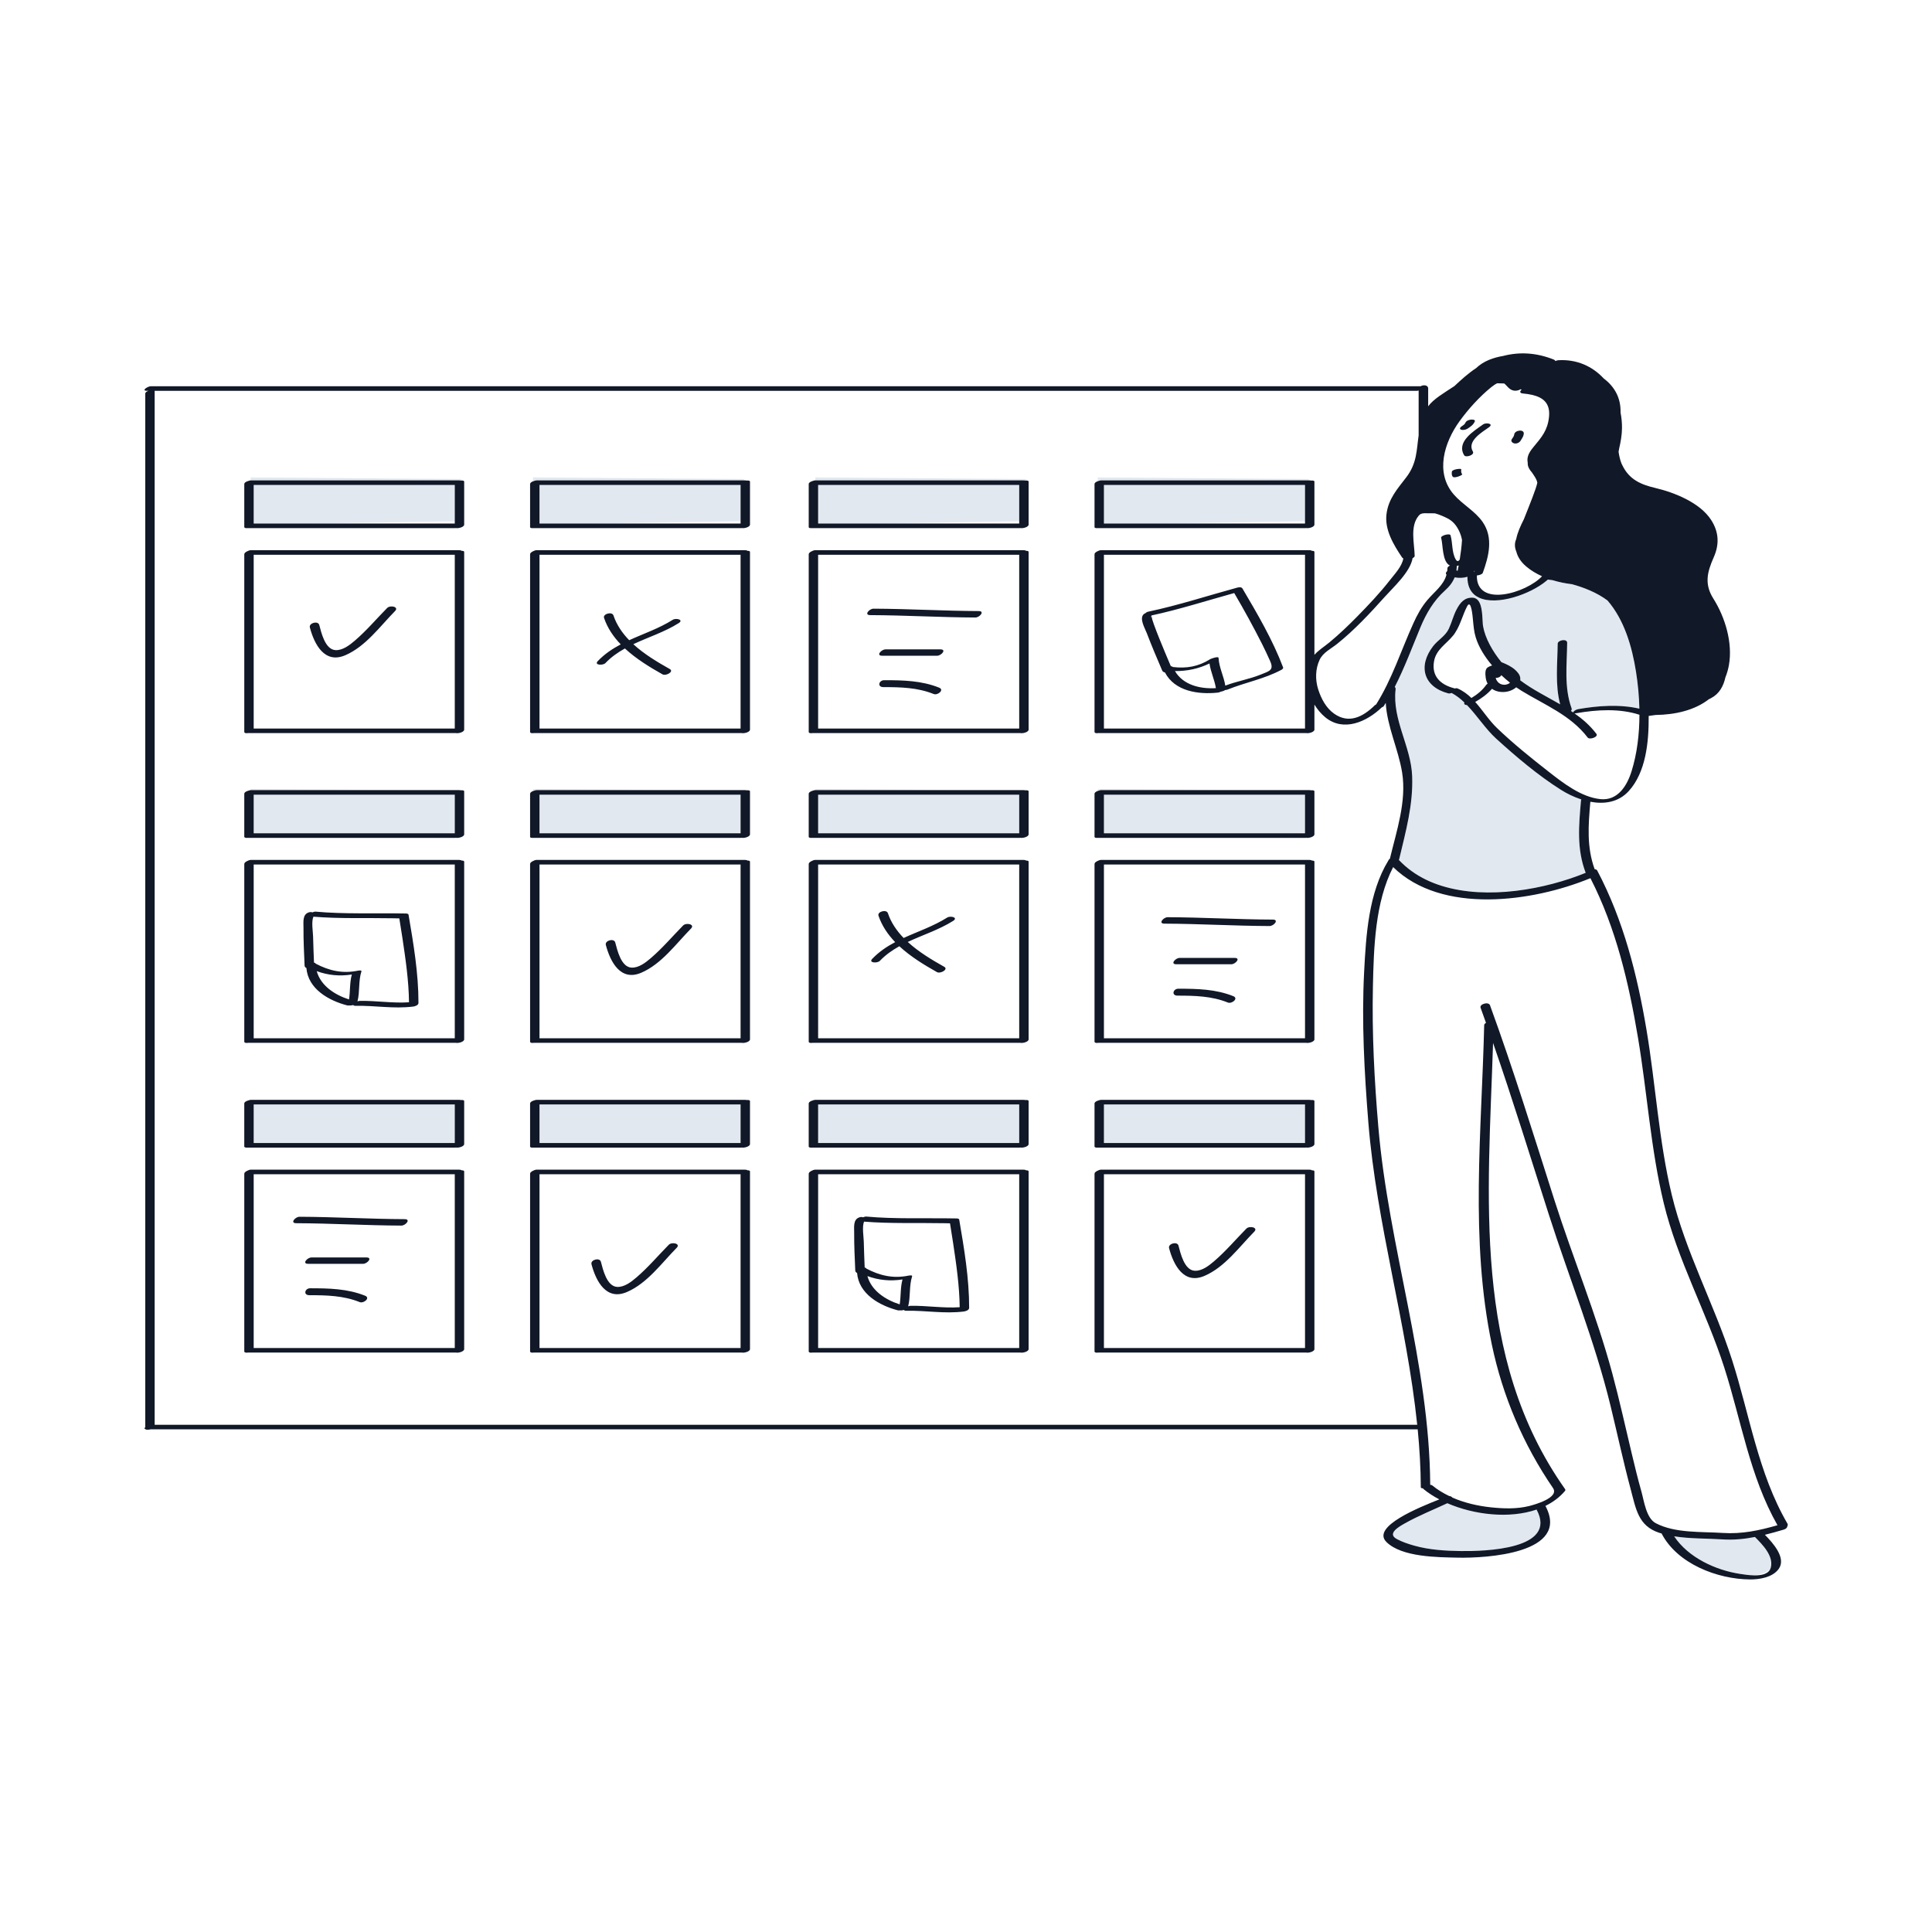 <?xml version="1.0" standalone="no"?>
<svg version="1.1" id="Layer_1" xmlns="http://www.w3.org/2000/svg" xmlns:xlink="http://www.w3.org/1999/xlink" x="0px" y="0px" width="595.28px" height="595.28px" viewBox="0 0 595.28 595.28" enable-background="new 0 0 595.28 595.28" xml:space="preserve">
<path id="color_x5F_2" fill="#e2e8f0" d="M340.137,340.294c20.653,0,41.306,0,61.959,0c0,3.962,0,7.924,0,11.887
	c-20.653,0-41.306,0-61.959,0C340.137,348.219,340.137,344.257,340.137,340.294z M338.242,339.137
	c0.044-0.015,0.088-0.031,0.133-0.044l-0.131-0.001L338.242,339.137z M250.743,353.592l0.096-0.001c-0.032,0-0.063,0-0.096,0
	V353.592z M252.076,352.181c20.653,0,41.306,0,61.958,0c0-3.962,0-7.924,0-11.887c-20.653,0-41.306,0-61.958,0
	C252.076,344.257,252.076,348.219,252.076,352.181z M166.226,352.181c20.653,0,41.306,0,61.959,0c0-3.962,0-7.924,0-11.887
	c-20.653,0-41.306,0-61.959,0C166.226,344.257,166.226,348.219,166.226,352.181z M163.743,353.592l0.056-0.001
	c-0.02-0.002-0.037-0.006-0.056-0.009L163.743,353.592z M164.241,339.167c0.071-0.027,0.146-0.051,0.22-0.074l-0.218-0.002
	L164.241,339.167z M78.165,352.181c20.653,0,41.306,0,61.959,0c0-3.962,0-7.924,0-11.887c-20.653,0-41.306,0-61.959,0
	C78.165,344.257,78.165,348.219,78.165,352.181z M76.743,353.592l0.096-0.001c-0.032,0-0.063,0-0.096,0V353.592z M338.243,243.092
	l-0.021,0.617c0.094-0.033,0.19-0.063,0.289-0.089c0.263-0.102,0.522-0.169,0.722-0.169c15.222,0,30.444,0,45.666,0L338.243,243.092
	z M340.137,256.746c17.677,0,35.354,0,53.032,0l8.927-0.136c0-3.917,0-7.833,0-11.75c-20.653,0-41.306,0-61.959,0
	C340.137,248.822,340.137,252.784,340.137,256.746z M252.076,256.746c18.031,0,36.062,0,54.093,0l7.866-0.12
	c0-3.922,0-7.844,0-11.766c-20.653,0-41.306,0-61.958,0C252.076,248.822,252.076,252.784,252.076,256.746z M251.243,243.092
	l-0.012,0.359c15.556,0,31.112,0,46.667,0L251.243,243.092z M166.226,256.746c17.647,0,35.295,0,52.943,0l9.016-0.138
	c0-3.916,0-7.832,0-11.748c-20.653,0-41.306,0-61.959,0C166.226,248.822,166.226,252.784,166.226,256.746z M164.243,243.092
	l-0.022,0.649c0.122-0.047,0.249-0.087,0.378-0.121c0.264-0.102,0.522-0.169,0.722-0.169c15.192,0,30.385,0,45.578,0
	L164.243,243.092z M78.165,256.746c18.001,0,36.002,0,54.004,0l7.955-0.122c0-3.921,0-7.843,0-11.764c-20.653,0-41.306,0-61.959,0
	C78.165,248.822,78.165,252.784,78.165,256.746z M77.243,243.092l-0.013,0.361c0.01,0,0.021-0.002,0.03-0.002
	c15.546,0,31.092,0,46.638,0L77.243,243.092z M340.137,161.311c5.332,0,10.664,0,15.996,0l45.963-0.702c0-3.728,0-7.456,0-11.184
	c-20.653,0-41.306,0-61.959,0C340.137,153.388,340.137,157.349,340.137,161.311z M338.202,148.281
	c0.1-0.036,0.204-0.068,0.309-0.096c0.263-0.102,0.522-0.169,0.722-0.169c21.336,0,42.674,0,64.011,0v-0.424l-65-0.5
	L338.202,148.281z M251.211,148.016c21.388,0,42.776,0,64.164,0c0.236,0,0.409,0.021,0.533,0.058c0.117-0.012,0.23-0.02,0.335-0.018
	v-0.464l-65-0.5L251.211,148.016z M252.076,161.311c5.686,0,11.371,0,17.057,0l44.902-0.686c0-3.733,0-7.467,0-11.2
	c-20.653,0-41.306,0-61.958,0C252.076,153.388,252.076,157.349,252.076,161.311z M164.201,148.315
	c0.127-0.051,0.261-0.094,0.397-0.13c0.264-0.102,0.522-0.169,0.722-0.169c21.307,0,42.615,0,63.922,0v-0.424l-65-0.5
	L164.201,148.315z M166.226,161.311c5.302,0,10.605,0,15.907,0l46.052-0.703c0-3.728,0-7.455,0-11.183c-20.653,0-41.306,0-61.959,0
	C166.226,153.388,166.226,157.349,166.226,161.311z M78.165,161.311c5.656,0,11.313,0,16.968,0l44.991-0.687
	c0-3.733,0-7.466,0-11.199c-20.653,0-41.306,0-61.959,0C78.165,153.388,78.165,157.349,78.165,161.311z M77.211,148.021
	c0.016-0.001,0.034-0.004,0.049-0.004c21.401,0,42.802,0,64.204,0c0.236,0,0.409,0.021,0.533,0.058
	c0.085-0.009,0.167-0.014,0.247-0.016v-0.467l-65-0.5L77.211,148.021z M445.946,463.17c-4.389,2.055-8.954,3.865-13.167,6.25
	c-1.459,0.827-5.607,3.062-2.407,4.776c1.708,0.915,3.518,1.518,5.376,2.042c4.618,1.305,9.621,1.606,14.396,1.665
	c7.155,0.087,29.933-0.429,23.3-12.782C465.046,468.009,454.227,466.757,445.946,463.17z M540.729,473.571
	c-3.258,0.632-6.554,0.97-9.987,0.742c-4.766-0.316-10.008-0.172-14.907-0.949c4.337,6.55,12.825,10.455,20.325,11.583
	c0.976,0.146,2.551,0.408,4.143,0.45c2.003-0.231,3.846-0.746,5.114-1.874c0.085-0.172,0.158-0.355,0.208-0.557
	C546.517,479.435,543.079,475.93,540.729,473.571z M448.243,195.426c0,0,0.075-0.235,0.198-0.617
	c-0.157,0.246-0.313,0.492-0.491,0.729c-0.07,0.093-0.144,0.181-0.216,0.271C448.044,195.572,448.243,195.426,448.243,195.426z
	 M449.354,174.719c0,0,0.007-0.038,0.019-0.098l-0.526,0.041c-0.017,0.381-0.048,0.75-0.097,1.103c0.125,0.037,0.25,0.069,0.375,0.1
	L449.354,174.719z M495.297,185.013c-3.346-2.499-7.455-4.056-10.935-5.01c-2.023-0.237-4.062-0.65-6.019-1.25
	c-0.852-0.121-1.354-0.165-1.354-0.165s-0.2,0.153-0.536,0.393c-4.975,4.143-15.246,7.717-20.711,5.179
	c-0.58-0.269-1.107-0.603-1.566-1.016c-1.292-1.164-2.06-2.923-2.033-5.429c-1.283,0.392-2.624,0.418-3.943,0.178
	c-0.595,1.509-1.585,2.805-3.011,4.086c-3.476,3.124-5.762,7.051-7.537,11.325c-2.566,6.18-4.875,12.426-7.908,18.349
	c0.192,0.165,0.304,0.404,0.265,0.736c-1.094,9.379,4.76,17.559,5.099,26.771c0.327,8.885-1.974,17.001-3.994,25.55
	c-0.021,0.089-0.056,0.173-0.099,0.254c2.408,2.556,5.222,4.554,8.323,6.065c1.526,0.663,3.175,1.321,4.91,1.932
	c14.073,4.382,31.975,1.026,44.327-4.028c-2.79-7.343-2.122-14.476-1.446-22.253c0.009-0.109,0.045-0.209,0.09-0.305l-0.156-0.108
	c-2.187-0.728-4.269-1.748-6.051-2.871c-7.073-4.455-13.824-10.185-20.012-15.802c-3.226-2.928-5.848-7.064-9.001-10.343
	c-0.199-0.007-0.394-0.039-0.576-0.125c-0.337-0.16-0.342-0.424-0.213-0.665c-1.203-1.156-2.493-2.169-3.926-2.936
	c-0.38,0.132-0.762,0.195-1.024,0.126c-7.639-2.005-9.453-8.396-4.685-14.561c1.481-1.916,3.794-3.108,4.84-5.375
	c0.882-1.912,1.391-4.027,2.363-5.893c1.104-2.116,2.449-3.789,4.995-3.66c0.207,0.011,0.397,0.046,0.575,0.101
	c0.687,0.209,1.167,0.731,1.514,1.421c1.052,2.089,0.835,5.755,1.09,7.24c0.64,3.729,2.94,7.773,5.675,11.125
	c0.035,0.011,0.073,0.008,0.107,0.021c1.449,0.585,2.98,1.286,4.145,2.355c0.692,0.636,1.435,1.466,1.537,2.45
	c0.027,0.26,0.023,0.508-0.007,0.746c3.843,2.89,8.171,5.008,12.308,7.397c-1.605-6.061-0.828-12.439-0.766-18.667
	c0.012-1.144,2.933-1.675,2.919-0.285c-0.068,6.773-1,13.698,1.371,20.204c0.104,0.287-0.002,0.554-0.226,0.774
	c0.235,0.155,0.475,0.305,0.708,0.464c0.063-0.344,0.81-0.885,1.54-1.012c6.042-1.054,12.754-1.556,18.859-0.142
	c-0.087-3.873-0.457-7.71-1.035-11.36C502.843,199.151,500.47,191.011,495.297,185.013z"></path>
<path id="color_x5F_1" d="M458.767,131.653c-2.138,1.527-6.87,4.266-4.947,7.479c0.627,1.05-2.192,1.972-2.689,1.141
	c-2.489-4.161,2.971-7.455,5.833-9.501C457.882,130.116,460.365,130.511,458.767,131.653z M450.233,144.599
	c0.022-0.329-2.843-0.031-2.897,0.776c-0.037,0.54-0.092,1.051,0.265,1.496c0.301,0.376,1.182,0.108,1.555,0.008
	c0.097-0.026,1.567-0.504,1.342-0.785C450.142,145.65,450.197,145.139,450.233,144.599z M466.673,136.634
	c0.763,0.101,1.49-0.253,1.884-0.899c0.417-0.685,0.853-1.247,0.943-2.072c0.167-1.528-2.793-1.15-2.94,0.203
	c-0.063,0.579-0.467,0.984-0.783,1.502C465.388,136.008,466.119,136.561,466.673,136.634z M450.137,132.364
	c0.604,0.256,1.515,0.048,2.046-0.293c0.917-0.59,1.801-1.194,2.233-2.236c0.25-0.602-0.972-0.579-1.23-0.544
	c-0.587,0.081-1.408,0.338-1.658,0.94c-0.219,0.527-0.678,0.808-1.114,1.088C450.075,131.537,449.491,132.09,450.137,132.364z
	 M550.71,470.25c-0.028,0.395-0.354,0.826-1.082,1.041c-1.956,0.58-3.893,1.125-5.832,1.601c2.53,2.579,6.677,7.195,4.229,10.548
	c-1.885,2.582-5.857,3.233-8.839,3.209c-10.042-0.08-22.39-4.806-27.231-14.168c-0.252-0.075-0.513-0.13-0.761-0.213
	c-6.434-2.141-7.115-7.294-8.75-13.389c-2.294-8.552-4.139-17.211-6.235-25.812c-4.876-20.001-12.682-39.141-18.954-58.733
	c-5.664-17.689-11.141-35.439-17.221-52.989c-1.477,47.143-6.587,96.745,22.171,137.443c0.132,0.186,0.163,0.396,0.001,0.588
	c-1.658,1.958-3.718,3.475-6.035,4.616c7.837,14.711-18.433,16.142-27.046,15.947c-6.135-0.139-17.17-0.122-21.927-4.805
	c-4.827-4.753,10.261-10.754,16.277-13.146c-1.809-0.951-3.455-2.016-4.862-3.179c-0.084-0.069-0.121-0.145-0.131-0.223
	c-0.406-0.001-0.707-0.1-0.708-0.321c-0.036-5.993-0.387-11.949-0.964-17.879c-0.073,0.012-0.142,0.019-0.205,0.019
	c-130.073,0-260.146,0-390.22,0c-0.659,0.177-1.363,0.183-1.568-0.047c-0.413-0.098-0.348-0.344-0.064-0.603
	c0-106.152,0-212.305,0-318.458c0-0.383,0.44-0.69,0.976-0.882c-0.145,0-0.289,0-0.434,0c-1.946,0,0.261-1.409,1.19-1.409
	c130.411,0,260.823,0,391.235,0c0.861-0.497,2.321-0.394,2.321,0.69c0,1.831,0,3.661,0,5.491c1.697-2.295,4.836-4.079,8.079-6.221
	c2.113-1.987,4.258-3.929,6.701-5.547c2.282-2.197,5.407-3.261,8.334-3.748c5.062-1.317,10.264-0.997,15.505,1.087
	c0.335,0.133,0.515,0.307,0.585,0.496c0.298-0.141,0.599-0.242,0.823-0.256c5.75-0.366,10.571,1.87,14.006,5.559
	c3.037,2.294,5.377,5.641,5.244,10.565c0.306,1.568,0.46,3.187,0.442,4.828c-0.022,2.038-0.387,4.162-0.851,6.143
	c-0.098,0.419-0.159,0.767-0.203,1.089c0.185,1.34,0.48,2.559,0.908,3.646c0.081,0.163,0.161,0.32,0.25,0.507
	c2.09,4.381,5.63,5.948,10.155,7.015c5.928,1.397,13.791,4.53,17.235,9.895c2.361,3.677,2.545,7.475,0.777,11.46
	c-2.046,4.611-2.938,8.274-0.113,12.746c3.625,5.738,6.009,13.641,4.789,20.479c-0.243,1.362-0.613,2.611-1.081,3.765
	c-0.603,2.729-1.889,5.059-4.344,6.368c-0.26,0.139-0.523,0.274-0.789,0.407c-4.361,3.386-10.363,4.752-16.34,4.824
	c-1.202,0.185-1.988,0.272-2.17,0.291c0.068,8.267-0.923,17.444-6.159,23.176c-3.162,3.461-7.533,4.076-11.813,3.275
	c-0.626,7.216-1.167,13.934,1.326,20.78c0.353,0.022,0.655,0.152,0.8,0.426c8.083,15.313,12.338,32.149,15.187,49.141
	c2.816,16.801,3.781,34.189,7.771,50.762c4.242,17.616,13.042,33.651,18.567,50.849c5.426,16.89,8.018,34.903,17.06,50.426
	C550.896,469.719,550.863,470.003,550.71,470.25z M487.242,246.328c-0.061-0.02-0.119-0.043-0.18-0.063
	c-2.187-0.728-4.269-1.748-6.051-2.871c-7.073-4.455-13.824-10.185-20.012-15.802c-3.226-2.928-5.848-7.064-9.001-10.343
	c-0.199-0.007-0.394-0.039-0.576-0.125c-0.337-0.16-0.342-0.424-0.213-0.665c-1.203-1.156-2.493-2.169-3.926-2.936
	c-0.38,0.132-0.762,0.195-1.024,0.126c-7.639-2.005-9.453-8.396-4.685-14.561c1.481-1.916,3.794-3.108,4.84-5.375
	c0.882-1.912,1.391-4.027,2.363-5.893c1.104-2.116,2.449-3.789,4.995-3.66c0.207,0.011,0.397,0.046,0.575,0.101
	c0.687,0.209,1.167,0.731,1.514,1.421c1.052,2.089,0.835,5.755,1.09,7.24c0.64,3.729,2.94,7.773,5.675,11.125
	c0.035,0.011,0.073,0.008,0.107,0.021c1.449,0.585,2.98,1.286,4.145,2.355c0.692,0.636,1.435,1.466,1.537,2.45
	c0.027,0.26,0.023,0.508-0.007,0.746c3.843,2.89,8.171,5.008,12.308,7.397c-1.605-6.061-0.828-12.439-0.766-18.667
	c0.012-1.144,2.933-1.675,2.919-0.285c-0.068,6.773-1,13.698,1.371,20.204c0.104,0.287-0.002,0.554-0.226,0.774
	c0.235,0.155,0.475,0.305,0.708,0.464c0.063-0.344,0.81-0.885,1.54-1.012c6.042-1.054,12.754-1.556,18.859-0.142
	c-0.087-3.873-0.457-7.71-1.035-11.36c-1.243-7.842-3.616-15.982-8.789-21.98c-3.346-2.499-7.455-4.056-10.935-5.01
	c-2.023-0.237-4.062-0.65-6.019-1.25c-0.852-0.121-1.354-0.165-1.354-0.165s-0.02-0.01-0.049-0.025
	c-0.154,0.14-0.319,0.279-0.486,0.418c-4.975,4.143-15.246,7.717-20.711,5.179c-0.58-0.269-1.107-0.603-1.566-1.016
	c-1.292-1.164-2.06-2.923-2.033-5.429c-1.283,0.392-2.624,0.418-3.943,0.178c-0.595,1.509-1.585,2.805-3.011,4.086
	c-3.476,3.124-5.762,7.051-7.537,11.325c-2.566,6.18-4.875,12.426-7.908,18.349c0.192,0.165,0.304,0.404,0.265,0.736
	c-1.094,9.379,4.76,17.559,5.099,26.771c0.327,8.885-1.974,17.001-3.994,25.55c-0.021,0.089-0.056,0.173-0.099,0.254
	c2.408,2.556,5.222,4.554,8.323,6.065c1.569,0.765,3.212,1.403,4.91,1.932c14.073,4.382,31.975,1.026,44.327-4.028
	c-2.79-7.343-2.122-14.476-1.446-22.253c0.009-0.109,0.045-0.209,0.09-0.305C487.226,246.358,487.234,246.344,487.242,246.328z
	 M435.476,192.054c1.158-2.557,2.477-4.995,4.302-7.15c2.227-2.628,5.038-4.596,5.915-7.845c-0.351-0.331-0.177-0.763,0.222-1.109
	c0.032-0.271,0.052-0.552,0.058-0.842c0.006-0.356,0.345-0.646,0.786-0.848c-2.457-1.162-2.102-6.386-2.72-8.548
	c-0.2-0.7,2.691-1.497,2.897-0.776c0.672,2.35,0.353,5.164,1.552,7.35c0.462,0.843,0.908,0.676,1.278,0.115
	c0.262-1.629,0.576-3.887,0.703-6.016c-0.179-0.951-0.464-1.881-0.885-2.753c-0.856-1.775-1.915-3.079-3.693-3.973
	c-0.903-0.454-2.309-1.1-3.771-1.494c-1.013-0.025-2.1-0.027-3.265-0.027c-0.412,0-0.787,0.088-1.134,0.236
	c-0.213,0.141-0.414,0.301-0.587,0.506c-2.763,3.278-1.333,8.506-1.251,12.41c0.006,0.266-0.262,0.494-0.635,0.667
	c-0.714,4.282-5.977,9.031-8.55,11.904c-4.579,5.111-9.379,10.27-14.753,14.562c-1.87,1.493-4.3,2.621-5.356,4.875
	c-1.328,2.834-1.376,6.189-0.421,9.153c0.905,2.807,2.403,5.678,4.874,7.427c4.588,3.248,8.928,0.992,12.559-2.571
	c0.095-0.094,0.235-0.173,0.396-0.24C428.941,209.19,431.661,200.477,435.476,192.054z M465.201,210.382
	c0.006-0.008,0.008-0.01,0.016-0.019c0.008-0.009,0.015-0.02,0.023-0.03c-0.901-0.713-1.792-1.482-2.657-2.3
	c-0.326,0.615-1.071,0.863-1.733,0.832c0.046,0.16,0.088,0.321,0.152,0.474c0.016,0.037,0.025,0.062,0.032,0.079
	c0.008,0.013,0.013,0.022,0.024,0.042c0.044,0.081,0.088,0.161,0.138,0.238c0.107,0.166,0.223,0.328,0.355,0.475
	c0.019,0.021,0.039,0.042,0.059,0.063c0.06,0.054,0.121,0.107,0.184,0.157c0.126,0.098,0.257,0.19,0.395,0.272
	c0.052,0.025,0.104,0.05,0.158,0.072c0.111,0.047,0.223,0.091,0.338,0.128c0.031,0.01,0.063,0.019,0.094,0.028
	c0.109,0.023,0.219,0.044,0.33,0.059c0.099,0.013,0.197,0.02,0.296,0.027c0.062,0,0.128,0.001,0.167-0.001
	c0.119-0.006,0.238-0.013,0.356-0.027c0.018-0.002,0.023-0.002,0.038-0.004c0.184-0.038,0.364-0.093,0.542-0.15
	c0.119-0.054,0.342-0.151,0.43-0.201c0.015-0.012,0.023-0.019,0.044-0.034C465.056,210.504,465.13,210.444,465.201,210.382z
	 M453.367,215.063c1.741-1.05,3.358-2.331,4.528-3.999c0.117-0.167,0.282-0.297,0.464-0.409c-0.298-0.585-0.511-1.2-0.587-1.856
	c-0.113-0.972-0.317-2.565,0.621-3.168c0.354-0.228,0.838-0.461,1.345-0.595c-2.275-2.678-4.124-5.651-5.042-8.658
	c-0.553-1.81-0.668-3.503-0.854-5.372c-0.086-0.866-0.531-6.616-1.798-4.186c-1.367,2.622-2.013,5.514-3.601,7.991
	c-0.157,0.246-0.313,0.492-0.491,0.729c-0.07,0.093-0.144,0.181-0.216,0.271c-2.108,2.634-5.253,4.283-5.89,7.963
	c-0.792,4.578,1.957,7.176,6.184,8.286c0.072,0.019,0.127,0.042,0.184,0.065c0.337-0.083,0.648-0.11,0.854-0.021
	C450.738,212.831,452.126,213.866,453.367,215.063z M448.75,175.764c0.125,0.037,0.25,0.069,0.375,0.1l0.229-1.146
	c0,0,0.007-0.038,0.019-0.098c0.016-0.081,0.04-0.206,0.072-0.381c-0.187,0.053-0.378,0.1-0.58,0.137
	c-0.002,0.099-0.014,0.188-0.018,0.285C448.831,175.042,448.799,175.411,448.75,175.764z M454.175,175.947
	c0.051,0.108,0.072,0.225,0.059,0.348c0.046-0.135,0.094-0.271,0.139-0.404L454.175,175.947z M455.043,177.313
	c-0.159,10.108,15.362,5.333,20.084,0.237c-1.768-0.795-3.408-1.774-4.823-2.967c-1.738-1.465-2.688-3.01-3.092-4.604
	c-0.479-1.153-0.607-2.352-0.171-3.551c0.044-0.122,0.093-0.251,0.139-0.375c0.395-1.992,1.311-4.023,2.339-6.042
	c1.875-4.714,3.779-9.393,4.155-11.27c0.001-0.007,0.001-0.015,0.003-0.022c-0.249-1.204-0.919-1.996-1.612-3.077
	c-0.745-0.883-1.44-1.846-1.347-3.062c-0.336-1.681,0.268-3.045,1.791-4.87c2.544-3.048,4.305-5.122,4.756-9.143
	c0.485-4.328-1.801-6.129-5.248-6.908l-0.001,0l-0.003-0.001c-0.857-0.194-1.782-0.327-2.758-0.417
	c-1.132-0.104-0.979-0.706-0.423-1.174l-0.296-0.148c-0.612,0.419-1.563,0.558-2.192,0.42c-1.45-0.318-2.028-1.563-2.875-2.186
	c-0.567-0.031-1.28-0.054-2.157-0.06c-0.511,0.235-1.11,0.613-1.854,1.216c-3.612,2.928-7.077,6.765-9.8,10.54
	c-4.644,6.438-7.568,15.749-1.743,22.489c2.675,3.095,6.571,5.117,8.91,8.49c3.355,4.84,1.91,10.531,0.044,15.679
	C456.711,176.941,455.8,177.238,455.043,177.313z M505.139,220.23c-6.135-1.999-13.111-1.581-19.37-0.489
	c-0.276,0.048-0.485,0.062-0.647,0.053c2.489,1.743,4.801,3.749,6.751,6.307c0.716,0.939-2.079,1.941-2.689,1.141
	c-5.254-6.893-13.241-10.044-20.388-14.409c-0.537-0.328-1.081-0.69-1.626-1.068c-0.585,0.507-1.306,0.893-2.05,1.139
	c-1.728,0.57-3.905,0.41-5.417-0.667c-1.44,1.646-3.26,2.968-5.167,4.043c2.321,2.583,4.216,5.642,6.743,8.067
	c4.956,4.757,10.452,9.177,15.863,13.408c4.5,3.519,10.044,7.854,15.958,8.466c5.365,0.554,8.213-4.124,9.601-8.557
	C504.413,232.197,505.127,226.201,505.139,220.23z M436.665,438.997c-3.225-31.248-12.544-61.802-15.057-93.179
	c-1.231-15.378-2.094-30.893-1.3-46.317c0.587-11.409,1.372-24.348,7.471-34.366c0.057-0.094,0.107-0.192,0.165-0.286
	c0.009-0.014,0.024-0.027,0.036-0.042c0.042-0.045,0.086-0.09,0.138-0.132c0.007-0.006,0.014-0.01,0.021-0.016
	c0.028-0.021,0.054-0.041,0.085-0.06c0.008-0.005,0.016-0.011,0.024-0.017c2.036-8.509,5.198-17.685,3.772-26.542
	c-1.164-7.229-4.641-14.168-5.051-21.478c-0.201,0.326-0.387,0.659-0.594,0.981c-0.107,0.167-0.347,0.313-0.639,0.428
	c-4.563,4.381-11.749,7.68-17.388,3.045c-1.285-1.056-2.424-2.407-3.354-3.921c0,2.571,0,5.142,0,7.713
	c0,0.785-1.836,1.251-2.583,1.057c-0.058,0.008-0.114,0.014-0.165,0.014c-21.286,0-42.573,0-63.859,0
	c-0.545,0.075-1.009,0.01-1.106-0.216c-0.001-0.002-0.002-0.004-0.003-0.007c-0.01-0.025-0.037-0.042-0.037-0.072
	c0-18.255,0-36.51,0-54.765c0-0.06,0.011-0.119,0.032-0.175c0-0.412,1.3-1.123,1.961-1.123c21.401,0,42.802,0,64.204,0
	c0.458,0,0.679,0.08,0.748,0.199c0.457-0.016,0.81,0.081,0.81,0.323c0,10.573,0,21.146,0,31.72c1.308-1.477,2.952-2.454,4.621-3.832
	c2.98-2.461,5.784-5.143,8.492-7.898c3.547-3.608,7.051-7.307,10.164-11.302c1.394-1.789,3.74-4.248,4.112-6.666
	c-0.155-0.069-0.289-0.169-0.384-0.311c-2.615-3.891-5.442-8.535-4.786-13.456c0.62-4.646,3.308-7.613,6.064-11.208
	c3.323-4.335,3.156-8.269,3.827-12.93c0-4.612,0-9.225,0-13.837c-0.183,0.056-0.356,0.092-0.499,0.092
	c-129.661,0-259.323,0-388.984,0c0.018,0.032,0.029,0.066,0.029,0.105c0,106.159,0,212.316,0,318.475
	C177.321,438.997,306.993,438.997,436.665,438.997z M402.096,224.471c0-17.846,0-35.693,0-53.539c-20.653,0-41.306,0-61.959,0
	c0,17.846,0,35.693,0,53.539C360.79,224.471,381.443,224.471,402.096,224.471z M473.446,465.122c-8.4,2.887-19.219,1.635-27.5-1.952
	c-4.389,2.055-8.954,3.865-13.167,6.25c-1.459,0.827-5.607,3.062-2.407,4.776c1.708,0.915,3.518,1.518,5.376,2.042
	c4.618,1.305,9.621,1.606,14.396,1.665C457.301,477.991,480.079,477.475,473.446,465.122z M545.416,483.523
	c0.085-0.172,0.158-0.355,0.208-0.557c0.892-3.532-2.546-7.037-4.896-9.396c-3.258,0.632-6.554,0.97-9.987,0.742
	c-4.766-0.316-10.008-0.172-14.907-0.949c4.337,6.55,12.825,10.455,20.325,11.583c0.976,0.146,2.551,0.408,4.143,0.45
	C542.45,485.455,544.627,485.109,545.416,483.523z M547.669,469.948c-8.566-15.093-11.15-32.27-16.4-48.609
	c-5.496-17.105-14.44-33.186-18.653-50.682c-4.008-16.645-5.083-33.969-7.91-50.835c-2.84-16.943-6.775-33.829-14.649-49.198
	c-0.036-0.002-0.071-0.006-0.107-0.011c-17.684,7.274-45.67,11.235-60.698-3.448c-5.61,10.863-5.977,25.022-6.236,36.784
	c-0.318,14.458,0.445,28.923,1.674,43.325c3.159,37.027,15.756,72.89,15.98,110.216c0,0,0,0.001,0,0.001
	c0.257,0.008,0.482,0.065,0.634,0.191c1.57,1.298,3.335,2.362,5.198,3.261c0.434,0.032,0.802,0.223,0.996,0.486
	c3.733,1.637,7.839,2.57,11.768,2.993c3.91,0.421,8.074,0.571,11.921-0.401c1.586-0.401,9.365-2.537,7.306-5.546
	c-9.122-13.331-15.499-28.279-18.818-44.097c-6.806-32.434-3.149-65.732-2.374-98.541c0.006-0.26,0.235-0.493,0.558-0.671
	c-0.553-1.552-1.099-3.104-1.664-4.652c-0.42-1.15,2.46-1.976,2.897-0.776c7.23,19.818,13.443,39.974,19.857,60.065
	c5.677,17.785,12.94,35.265,17.8,53.276c2.216,8.211,4.04,16.516,6.016,24.787c0.928,3.882,1.859,7.769,2.953,11.608
	c0.84,2.949,1.473,8.298,4.47,9.86c5.993,3.124,14.006,2.552,20.571,2.988C536.711,472.719,542.042,471.561,547.669,469.948z
	 M143.021,170.044c0,18.255,0,36.51,0,54.765c0,0.785-1.836,1.251-2.583,1.058c-0.058,0.008-0.113,0.014-0.164,0.014
	c-21.286,0-42.573,0-63.86,0c-0.546,0.075-1.012,0.009-1.107-0.218c0-0.001-0.001-0.002-0.002-0.004
	c-0.01-0.026-0.037-0.043-0.037-0.073c0-18.255,0-36.51,0-54.765c0-0.061,0.011-0.12,0.032-0.177
	c0.004-0.412,1.301-1.121,1.961-1.121c21.401,0,42.802,0,64.204,0c0.457,0,0.679,0.08,0.748,0.199
	C142.668,169.706,143.021,169.803,143.021,170.044z M78.165,224.471c20.653,0,41.306,0,61.959,0c0-17.846,0-35.693,0-53.539
	c-20.653,0-41.306,0-61.959,0C78.165,188.778,78.165,206.625,78.165,224.471z M143.021,148.382c0,4.417,0,8.834,0,13.252
	c0,0.771-1.771,1.234-2.542,1.066c-0.073,0.012-0.143,0.02-0.206,0.02c-21.331,0-42.663,0-63.994,0
	c-0.482,0.047-0.875-0.021-0.971-0.222c-0.003-0.008-0.009-0.015-0.011-0.023c-0.007-0.022-0.03-0.039-0.03-0.064
	c0-4.417,0-8.834,0-13.252c0-0.453,0.611-0.797,1.272-0.974c0.243-0.094,0.48-0.156,0.672-0.165
	c0.016-0.001,0.034-0.004,0.049-0.004c21.401,0,42.802,0,64.204,0c0.236,0,0.409,0.021,0.533,0.058
	c0.085-0.009,0.167-0.014,0.247-0.016C142.685,148.049,143.021,148.146,143.021,148.382z M95.133,161.311
	c14.997,0,29.994,0,44.991,0c0-0.229,0-0.458,0-0.687c0-3.733,0-7.466,0-11.199c-20.653,0-41.306,0-61.959,0
	c0,3.962,0,7.923,0,11.886C83.821,161.311,89.477,161.311,95.133,161.311z M231.082,170.044c0,18.255,0,36.51,0,54.765
	c0,0.785-1.836,1.251-2.583,1.057c-0.058,0.008-0.114,0.014-0.165,0.014c-21.286,0-42.573,0-63.859,0
	c-0.545,0.075-1.009,0.01-1.106-0.216c-0.001-0.002-0.003-0.004-0.003-0.007c-0.01-0.025-0.037-0.042-0.037-0.072
	c0-18.255,0-36.51,0-54.765c0-0.06,0.012-0.119,0.032-0.175c0-0.412,1.3-1.123,1.961-1.123c21.401,0,42.802,0,64.204,0
	c0.458,0,0.679,0.08,0.748,0.199C230.729,169.706,231.082,169.803,231.082,170.044z M166.226,224.471c20.653,0,41.306,0,61.959,0
	c0-17.846,0-35.693,0-53.539c-20.653,0-41.306,0-61.959,0C166.226,188.778,166.226,206.625,166.226,224.471z M231.082,148.382
	c0,4.417,0,8.834,0,13.252c0,0.771-1.771,1.234-2.542,1.066c-0.073,0.012-0.143,0.02-0.206,0.02c-21.331,0-42.663,0-63.994,0
	c-0.552,0.054-1.012-0.033-1.012-0.31c0-4.417,0-8.834,0-13.252c0-0.358,0.385-0.65,0.873-0.843c0.127-0.051,0.261-0.094,0.397-0.13
	c0.264-0.102,0.522-0.169,0.722-0.169c21.307,0,42.615,0,63.922,0c0.094,0,0.188,0,0.281,0c0.236,0,0.409,0.021,0.533,0.058
	C230.615,148.017,231.082,148.104,231.082,148.382z M182.133,161.311c15.351,0,30.701,0,46.052,0c0-0.234,0-0.469,0-0.703
	c0-3.728,0-7.455,0-11.183c-20.653,0-41.306,0-61.959,0c0,3.962,0,7.923,0,11.886C171.528,161.311,176.831,161.311,182.133,161.311z
	 M316.932,170.044c0,18.255,0,36.51,0,54.765c0,0.785-1.836,1.251-2.583,1.058c-0.058,0.008-0.113,0.014-0.164,0.014
	c-21.287,0-42.573,0-63.859,0c-0.544,0.075-1.007,0.01-1.106-0.215c-0.001-0.003-0.003-0.006-0.004-0.009
	c-0.01-0.024-0.036-0.042-0.036-0.071c0-18.255,0-36.51,0-54.765c0-0.06,0.012-0.118,0.032-0.173
	c-0.004-0.411,1.299-1.125,1.96-1.125c21.401,0,42.803,0,64.204,0c0.457,0,0.679,0.08,0.748,0.199
	C316.58,169.706,316.932,169.803,316.932,170.044z M252.076,224.471c20.653,0,41.306,0,61.958,0c0-17.846,0-35.693,0-53.539
	c-20.653,0-41.306,0-61.958,0C252.076,188.778,252.076,206.625,252.076,224.471z M316.932,148.382c0,4.417,0,8.834,0,13.252
	c0,0.771-1.771,1.234-2.542,1.066c-0.073,0.012-0.143,0.02-0.206,0.02c-21.331,0-42.663,0-63.994,0
	c-0.552,0.054-1.012-0.033-1.012-0.31c0-4.417,0-8.834,0-13.252c0-0.452,0.61-0.796,1.27-0.973c0.264-0.102,0.523-0.169,0.723-0.169
	c0.014,0,0.027,0,0.041,0c21.388,0,42.776,0,64.164,0c0.236,0,0.409,0.021,0.533,0.058c0.117-0.012,0.23-0.02,0.335-0.018
	C316.641,148.061,316.932,148.162,316.932,148.382z M269.133,161.311c14.967,0,29.935,0,44.902,0c0-0.229,0-0.457,0-0.686
	c0-3.733,0-7.467,0-11.2c-20.653,0-41.306,0-61.958,0c0,3.962,0,7.923,0,11.886C257.762,161.311,263.447,161.311,269.133,161.311z
	 M337.24,162.411c0-4.417,0-8.834,0-13.252c0-0.38,0.433-0.685,0.962-0.877c0.1-0.036,0.204-0.068,0.309-0.096
	c0.263-0.102,0.522-0.169,0.722-0.169c21.336,0,42.674,0,64.011,0c0.064,0,0.128,0,0.193,0c0.236,0,0.409,0.021,0.533,0.058
	c0.558-0.057,1.025,0.029,1.025,0.308c0,4.417,0,8.834,0,13.252c0,0.771-1.771,1.234-2.542,1.066
	c-0.073,0.012-0.143,0.02-0.206,0.02c-21.331,0-42.663,0-63.994,0C337.7,162.774,337.24,162.688,337.24,162.411z M402.096,149.425
	c-20.653,0-41.306,0-61.959,0c0,3.962,0,7.923,0,11.886c5.332,0,10.664,0,15.996,0c15.321,0,30.642,0,45.963,0
	c0-0.234,0-0.468,0-0.702C402.096,156.881,402.096,153.153,402.096,149.425z M143.021,265.479c0,18.255,0,36.51,0,54.765
	c0,0.785-1.836,1.251-2.583,1.058c-0.058,0.008-0.113,0.014-0.164,0.014c-21.286,0-42.573,0-63.86,0
	c-0.546,0.075-1.012,0.009-1.107-0.218c0-0.001-0.001-0.002-0.002-0.004c-0.01-0.026-0.037-0.043-0.037-0.073
	c0-18.255,0-36.51,0-54.765c0-0.061,0.011-0.12,0.032-0.177c0.004-0.412,1.301-1.121,1.961-1.121c21.401,0,42.802,0,64.204,0
	c0.457,0,0.679,0.08,0.748,0.199C142.668,265.141,143.021,265.237,143.021,265.479z M78.165,319.906c20.653,0,41.306,0,61.959,0
	c0-17.846,0-35.693,0-53.539c-20.653,0-41.306,0-61.959,0C78.165,284.213,78.165,302.06,78.165,319.906z M143.021,243.817
	c0,4.417,0,8.834,0,13.251c0,0.771-1.767,1.233-2.54,1.067c-0.074,0.012-0.145,0.02-0.208,0.02c-21.334,0-42.669,0-64.003,0
	c-0.355,0.034-0.657,0.001-0.835-0.095c0,0,0,0,0,0c-0.063-0.034-0.104-0.078-0.128-0.13c-0.002-0.007-0.008-0.014-0.01-0.021
	c-0.007-0.022-0.029-0.038-0.029-0.063c0-4.417,0-8.834,0-13.251c0-0.453,0.611-0.797,1.272-0.974
	c0.251-0.097,0.497-0.161,0.691-0.167c0.01,0,0.021-0.002,0.03-0.002c15.546,0,31.092,0,46.638,0c5.855,0,11.71,0,17.565,0
	c0.236,0,0.409,0.021,0.533,0.058C142.554,243.452,143.021,243.538,143.021,243.817z M132.169,256.746c2.651,0,5.303,0,7.955,0
	c0-0.041,0-0.081,0-0.122c0-3.921,0-7.843,0-11.764c-20.653,0-41.306,0-61.959,0c0,3.962,0,7.924,0,11.886
	C96.166,256.746,114.167,256.746,132.169,256.746z M231.082,265.479c0,18.255,0,36.51,0,54.765c0,0.785-1.836,1.251-2.583,1.057
	c-0.058,0.008-0.114,0.014-0.165,0.014c-21.286,0-42.573,0-63.859,0c-0.545,0.075-1.009,0.01-1.106-0.216
	c-0.001-0.002-0.003-0.004-0.003-0.007c-0.01-0.025-0.037-0.042-0.037-0.072c0-18.255,0-36.51,0-54.765
	c0-0.06,0.012-0.119,0.032-0.175c0-0.412,1.3-1.123,1.961-1.123c21.401,0,42.802,0,64.204,0c0.458,0,0.679,0.08,0.748,0.199
	C230.729,265.141,231.082,265.237,231.082,265.479z M166.226,319.906c20.653,0,41.306,0,61.959,0c0-17.846,0-35.693,0-53.539
	c-20.653,0-41.306,0-61.959,0C166.226,284.213,166.226,302.06,166.226,319.906z M231.082,243.817c0,4.417,0,8.834,0,13.251
	c0,0.771-1.768,1.233-2.54,1.067c-0.074,0.012-0.145,0.02-0.208,0.02c-21.334,0-42.668,0-64.003,0
	c-0.548,0.052-1.003-0.035-1.003-0.311c0-4.417,0-8.834,0-13.251c0-0.364,0.395-0.658,0.893-0.852
	c0.122-0.047,0.249-0.087,0.378-0.121c0.264-0.102,0.522-0.169,0.722-0.169c15.192,0,30.385,0,45.578,0c6.208,0,12.417,0,18.626,0
	c0.236,0,0.409,0.021,0.533,0.058C230.615,243.452,231.082,243.538,231.082,243.817z M219.169,256.746c3.005,0,6.01,0,9.016,0
	c0-0.046,0-0.092,0-0.138c0-3.916,0-7.832,0-11.748c-20.653,0-41.306,0-61.959,0c0,3.962,0,7.924,0,11.886
	C183.873,256.746,201.521,256.746,219.169,256.746z M316.932,265.479c0,18.255,0,36.51,0,54.765c0,0.785-1.836,1.251-2.583,1.058
	c-0.058,0.008-0.113,0.014-0.164,0.014c-21.287,0-42.573,0-63.859,0c-0.544,0.075-1.007,0.01-1.106-0.215
	c-0.001-0.003-0.003-0.006-0.004-0.009c-0.01-0.024-0.036-0.042-0.036-0.071c0-18.255,0-36.51,0-54.765
	c0-0.06,0.012-0.118,0.032-0.173c-0.004-0.411,1.299-1.125,1.96-1.125c21.401,0,42.803,0,64.204,0c0.457,0,0.679,0.08,0.748,0.199
	C316.58,265.141,316.932,265.237,316.932,265.479z M252.076,319.906c20.653,0,41.306,0,61.958,0c0-17.846,0-35.693,0-53.539
	c-20.653,0-41.306,0-61.958,0C252.076,284.213,252.076,302.06,252.076,319.906z M316.932,243.817c0,4.417,0,8.834,0,13.251
	c0,0.771-1.767,1.233-2.54,1.067c-0.074,0.012-0.145,0.02-0.208,0.02c-21.334,0-42.668,0-64.003,0c-0.362,0.035-0.67,0-0.847-0.101
	c0,0,0,0-0.001,0c-0.09-0.052-0.155-0.116-0.155-0.209c0-4.417,0-8.834,0-13.251c0-0.452,0.61-0.796,1.27-0.973
	c0.264-0.102,0.523-0.169,0.723-0.169c0.02,0,0.04,0,0.06,0c15.556,0,31.112,0,46.667,0c5.826,0,11.651,0,17.477,0
	c0.236,0,0.409,0.021,0.533,0.058C316.465,243.452,316.932,243.538,316.932,243.817z M306.169,256.746c2.622,0,5.244,0,7.866,0
	c0-0.04,0-0.08,0-0.12c0-3.922,0-7.844,0-11.766c-20.653,0-41.306,0-61.958,0c0,3.962,0,7.924,0,11.886
	C270.107,256.746,288.138,256.746,306.169,256.746z M404.994,265.479c0,18.255,0,36.51,0,54.765c0,0.785-1.836,1.251-2.583,1.057
	c-0.058,0.008-0.114,0.014-0.165,0.014c-21.286,0-42.573,0-63.859,0c-0.545,0.075-1.009,0.01-1.106-0.216
	c-0.001-0.002-0.002-0.004-0.003-0.007c-0.01-0.025-0.037-0.042-0.037-0.072c0-18.255,0-36.51,0-54.765
	c0-0.06,0.011-0.119,0.032-0.175c0-0.412,1.3-1.123,1.961-1.123c21.401,0,42.802,0,64.204,0c0.458,0,0.679,0.08,0.748,0.199
	C404.641,265.141,404.994,265.237,404.994,265.479z M340.137,319.906c20.653,0,41.306,0,61.959,0c0-17.846,0-35.693,0-53.539
	c-20.653,0-41.306,0-61.959,0C340.137,284.213,340.137,302.06,340.137,319.906z M404.994,243.817c0,4.417,0,8.834,0,13.251
	c0,0.771-1.768,1.233-2.54,1.067c-0.074,0.012-0.145,0.02-0.208,0.02c-21.334,0-42.668,0-64.003,0
	c-0.548,0.052-1.003-0.035-1.003-0.311c0-4.417,0-8.834,0-13.251c0-0.385,0.443-0.692,0.982-0.884
	c0.094-0.033,0.19-0.063,0.289-0.089c0.263-0.102,0.522-0.169,0.722-0.169c15.222,0,30.444,0,45.666,0c6.179,0,12.358,0,18.538,0
	c0.236,0,0.409,0.021,0.533,0.058C404.526,243.452,404.994,243.538,404.994,243.817z M393.169,256.746c2.976,0,5.951,0,8.927,0
	c0-0.045,0-0.091,0-0.136c0-3.917,0-7.833,0-11.75c-20.653,0-41.306,0-61.959,0c0,3.962,0,7.924,0,11.886
	C357.814,256.746,375.491,256.746,393.169,256.746z M143.021,360.915c0,18.254,0,36.509,0,54.764c0,0.785-1.836,1.251-2.583,1.058
	c-0.058,0.008-0.113,0.014-0.164,0.014c-21.286,0-42.573,0-63.86,0c-0.546,0.075-1.012,0.009-1.107-0.218
	c0-0.001-0.001-0.002-0.002-0.004c-0.01-0.026-0.037-0.043-0.037-0.073c0-18.254,0-36.509,0-54.764c0-0.061,0.011-0.121,0.032-0.177
	c0.003-0.412,1.301-1.122,1.961-1.122c21.401,0,42.802,0,64.204,0c0.458,0,0.681,0.08,0.749,0.2
	C142.669,360.577,143.021,360.673,143.021,360.915z M78.165,415.34c20.653,0,41.306,0,61.959,0c0-17.846,0-35.693,0-53.539
	c-20.653,0-41.306,0-61.959,0C78.165,379.647,78.165,397.494,78.165,415.34z M143.021,339.251c0,4.417,0,8.834,0,13.251
	c0,0.77-1.764,1.232-2.538,1.067c-0.074,0.012-0.146,0.021-0.21,0.021c-21.145,0-42.29,0-63.435,0c-0.032,0-0.063,0-0.096,0
	c-0.161,0-0.321,0-0.482,0c-0.35,0.033-0.646,0-0.824-0.095c-0.003-0.001-0.006-0.003-0.009-0.004
	c-0.062-0.035-0.102-0.079-0.125-0.133c-0.002-0.006-0.007-0.011-0.008-0.017c-0.007-0.022-0.029-0.038-0.029-0.063
	c0-4.417,0-8.834,0-13.251c0-0.453,0.611-0.797,1.272-0.974c0.264-0.102,0.522-0.169,0.721-0.169c21.401,0,42.802,0,64.204,0
	c0.236,0,0.409,0.021,0.533,0.058C142.554,338.886,143.021,338.973,143.021,339.251z M78.165,352.181c20.653,0,41.306,0,61.959,0
	c0-3.962,0-7.924,0-11.887c-20.653,0-41.306,0-61.959,0C78.165,344.257,78.165,348.219,78.165,352.181z M231.082,360.915
	c0,18.254,0,36.509,0,54.764c0,0.785-1.836,1.251-2.583,1.057c-0.058,0.008-0.114,0.014-0.165,0.014c-21.286,0-42.573,0-63.859,0
	c-0.545,0.075-1.009,0.01-1.106-0.216c-0.001-0.002-0.003-0.004-0.003-0.007c-0.01-0.025-0.037-0.042-0.037-0.072
	c0-18.254,0-36.509,0-54.764c0-0.061,0.011-0.119,0.032-0.175c-0.001-0.412,1.3-1.124,1.961-1.124c21.401,0,42.802,0,64.204,0
	c0.458,0,0.681,0.08,0.749,0.2C230.729,360.577,231.082,360.673,231.082,360.915z M166.226,415.34c20.653,0,41.306,0,61.959,0
	c0-17.846,0-35.693,0-53.539c-20.653,0-41.306,0-61.959,0C166.226,379.647,166.226,397.494,166.226,415.34z M231.082,339.251
	c0,4.417,0,8.834,0,13.251c0,0.77-1.764,1.232-2.538,1.067c-0.075,0.012-0.146,0.021-0.21,0.021c-21.337,0-42.674,0-64.012,0
	c-0.191,0.018-0.371,0.02-0.523,0c-0.02-0.002-0.037-0.006-0.056-0.009c-0.249-0.041-0.416-0.138-0.416-0.303
	c0-4.417,0-8.834,0-13.251c0-0.369,0.405-0.667,0.913-0.86c0.071-0.027,0.146-0.051,0.22-0.074c0.046-0.015,0.091-0.027,0.138-0.039
	c0.264-0.102,0.522-0.169,0.722-0.169c21.401,0,42.802,0,64.204,0c0.236,0,0.409,0.021,0.533,0.058
	C230.615,338.886,231.082,338.973,231.082,339.251z M166.226,340.294c0,3.962,0,7.924,0,11.887c20.653,0,41.306,0,61.959,0
	c0-3.962,0-7.924,0-11.887C207.532,340.294,186.879,340.294,166.226,340.294z M316.932,360.915c0,18.254,0,36.509,0,54.764
	c0,0.785-1.836,1.251-2.583,1.058c-0.058,0.008-0.113,0.014-0.164,0.014c-21.287,0-42.573,0-63.859,0
	c-0.544,0.075-1.007,0.01-1.106-0.215c-0.001-0.003-0.003-0.006-0.004-0.009c-0.01-0.024-0.036-0.042-0.036-0.071
	c0-18.254,0-36.509,0-54.764c0-0.06,0.012-0.118,0.032-0.173c-0.005-0.412,1.298-1.125,1.96-1.125c21.401,0,42.803,0,64.204,0
	c0.458,0,0.681,0.08,0.749,0.2C316.58,360.577,316.932,360.673,316.932,360.915z M252.076,415.34c20.653,0,41.306,0,61.958,0
	c0-17.846,0-35.693,0-53.539c-20.653,0-41.306,0-61.958,0C252.076,379.647,252.076,397.494,252.076,415.34z M316.932,339.251
	c0,4.417,0,8.834,0,13.251c0,0.77-1.764,1.232-2.538,1.067c-0.074,0.012-0.146,0.021-0.21,0.021c-21.115,0-42.23,0-63.346,0
	c-0.032,0-0.063,0-0.096,0c-0.19,0-0.38,0-0.57,0c-0.356,0.033-0.658,0-0.834-0.1c-0.003-0.002-0.007-0.003-0.01-0.005
	c-0.035-0.021-0.065-0.042-0.087-0.069c-0.004-0.005-0.004-0.012-0.008-0.017c-0.026-0.037-0.055-0.072-0.055-0.121
	c0-4.417,0-8.834,0-13.251c0-0.452,0.61-0.796,1.27-0.973c0.264-0.102,0.523-0.169,0.723-0.169c21.401,0,42.803,0,64.204,0
	c0.236,0,0.409,0.021,0.533,0.058C316.465,338.886,316.932,338.973,316.932,339.251z M252.076,352.181c20.653,0,41.306,0,61.958,0
	c0-3.962,0-7.924,0-11.887c-20.653,0-41.306,0-61.958,0C252.076,344.257,252.076,348.219,252.076,352.181z M404.994,360.915
	c0,18.254,0,36.509,0,54.764c0,0.785-1.836,1.251-2.583,1.057c-0.058,0.008-0.114,0.014-0.165,0.014c-21.286,0-42.573,0-63.859,0
	c-0.545,0.075-1.009,0.01-1.106-0.216c-0.001-0.002-0.002-0.004-0.003-0.007c-0.01-0.025-0.037-0.042-0.037-0.072
	c0-18.254,0-36.509,0-54.764c0-0.061,0.011-0.119,0.032-0.175c-0.001-0.412,1.3-1.124,1.961-1.124c21.401,0,42.802,0,64.204,0
	c0.458,0,0.68,0.08,0.749,0.2C404.641,360.577,404.994,360.673,404.994,360.915z M340.137,415.34c20.653,0,41.306,0,61.959,0
	c0-17.846,0-35.693,0-53.539c-20.653,0-41.306,0-61.959,0C340.137,379.647,340.137,397.494,340.137,415.34z M404.994,339.251
	c0,4.417,0,8.834,0,13.251c0,0.77-1.764,1.232-2.538,1.067c-0.075,0.012-0.146,0.021-0.21,0.021c-21.337,0-42.674,0-64.012,0
	c-0.167,0.016-0.318,0.013-0.458,0.001l-0.033,0v-0.005c-0.233-0.025-0.398-0.095-0.46-0.213c-0.002-0.004-0.004-0.008-0.006-0.013
	c-0.012-0.027-0.038-0.049-0.038-0.082c0-4.417,0-8.834,0-13.251c0-0.39,0.454-0.699,1.002-0.891
	c0.044-0.015,0.088-0.031,0.133-0.044s0.09-0.026,0.136-0.038c0.263-0.102,0.522-0.169,0.722-0.169c21.401,0,42.802,0,64.204,0
	c0.236,0,0.409,0.021,0.533,0.058C404.526,338.886,404.994,338.973,404.994,339.251z M340.137,340.294c0,3.962,0,7.924,0,11.887
	c20.653,0,41.306,0,61.959,0c0-3.962,0-7.924,0-11.887C381.443,340.294,360.791,340.294,340.137,340.294z M119.284,187.335
	c-3.314,3.366-6.364,6.985-9.961,10.063c-1.592,1.362-3.701,3.018-5.921,2.918c-3.233-0.146-4.416-5.442-5.027-7.746
	c-0.373-1.405-3.271-0.629-2.897,0.776c1.391,5.24,4.558,11.285,10.921,8.541c6.279-2.708,10.663-8.882,15.332-13.622
	C123.019,186.956,120.237,186.367,119.284,187.335z M210.477,285.16c-3.314,3.366-6.363,6.985-9.961,10.063
	c-1.592,1.362-3.701,3.018-5.921,2.918c-3.233-0.146-4.416-5.442-5.027-7.746c-0.373-1.405-3.271-0.629-2.897,0.776
	c1.391,5.241,4.557,11.285,10.921,8.541c6.279-2.708,10.663-8.881,15.331-13.622C214.211,284.78,211.43,284.192,210.477,285.16z
	 M384.021,378.563c-3.314,3.366-6.363,6.986-9.961,10.063c-1.593,1.362-3.701,3.018-5.922,2.918
	c-3.232-0.146-4.416-5.443-5.027-7.746c-0.373-1.405-3.271-0.629-2.897,0.776c1.39,5.24,4.557,11.286,10.921,8.541
	c6.28-2.708,10.664-8.881,15.332-13.623C387.755,378.184,384.974,377.596,384.021,378.563z M206.056,383.537
	c-3.314,3.366-6.363,6.986-9.961,10.063c-1.592,1.362-3.701,3.018-5.921,2.918c-3.233-0.146-4.416-5.443-5.027-7.747
	c-0.373-1.405-3.271-0.629-2.897,0.776c1.39,5.241,4.557,11.286,10.921,8.542c6.279-2.708,10.663-8.882,15.331-13.623
	C209.79,383.157,207.009,382.569,206.056,383.537z M207.279,190.973c-4.211,2.654-8.948,4.242-13.417,6.287
	c-2.132-2.203-3.859-4.716-4.848-7.638c-0.434-1.284-3.322-0.478-2.897,0.776c1.054,3.116,2.884,5.795,5.139,8.143
	c-2.563,1.353-4.98,2.965-7.081,5.166c-1.211,1.27,1.618,1.384,2.359,0.607c1.785-1.871,3.833-3.3,6.013-4.51
	c3.455,3.207,7.657,5.766,11.582,7.972c1.064,0.598,3.632-0.855,2.244-1.635c-3.775-2.121-7.88-4.57-11.242-7.654
	c4.634-2.179,9.641-3.754,13.988-6.494C210.784,190.945,208.297,190.331,207.279,190.973z M291.84,282.719
	c-4.211,2.654-8.949,4.242-13.417,6.287c-2.132-2.203-3.86-4.716-4.848-7.638c-0.434-1.284-3.322-0.478-2.897,0.776
	c1.053,3.116,2.884,5.795,5.139,8.143c-2.563,1.353-4.981,2.965-7.081,5.166c-1.211,1.27,1.618,1.384,2.359,0.607
	c1.785-1.87,3.833-3.299,6.013-4.51c3.455,3.207,7.657,5.766,11.583,7.971c1.064,0.598,3.632-0.855,2.244-1.635
	c-3.776-2.121-7.88-4.569-11.242-7.653c4.635-2.179,9.642-3.754,13.988-6.494C295.345,282.691,292.859,282.077,291.84,282.719z
	 M301.568,188.28c-10.813-0.043-21.611-0.696-32.424-0.736c-1.308-0.005-2.996,1.977-1.036,1.984
	c10.813,0.041,21.611,0.693,32.424,0.736C301.84,190.27,303.528,188.288,301.568,188.28z M289.782,200.084c-5.65,0-11.3,0-16.949,0
	c-1.29,0-3.002,1.959-1.043,1.959c5.65,0,11.3,0,16.949,0C290.028,202.043,291.741,200.084,289.782,200.084z M289.358,211.874
	c-5.444-2.181-11.134-2.293-16.92-2.296c-1.661-0.001-2.22,2.132-0.254,2.133c5.326,0.003,10.494,0.119,15.503,2.125
	C288.921,214.33,291.072,212.561,289.358,211.874z M392.209,283.343c-10.813-0.043-21.611-0.696-32.424-0.737
	c-1.308-0.005-2.996,1.977-1.036,1.984c10.813,0.041,21.612,0.694,32.424,0.737C392.481,285.333,394.168,283.351,392.209,283.343z
	 M380.422,295.146c-5.65,0-11.299,0-16.949,0c-1.29,0-3.002,1.959-1.043,1.959c5.65,0,11.299,0,16.949,0
	C380.668,297.105,382.381,295.146,380.422,295.146z M379.999,306.935c-5.444-2.181-11.134-2.293-16.92-2.296
	c-1.661-0.001-2.22,2.132-0.254,2.133c5.326,0.003,10.494,0.119,15.503,2.125C379.562,309.391,381.713,307.622,379.999,306.935z
	 M124.709,375.641c-10.813-0.043-21.612-0.696-32.425-0.736c-1.308-0.005-2.996,1.977-1.036,1.984
	c10.813,0.041,21.612,0.693,32.425,0.736C124.981,377.63,126.669,375.648,124.709,375.641z M112.922,387.444
	c-5.65,0-11.3,0-16.949,0c-1.29,0-3.002,1.959-1.043,1.959c5.65,0,11.3,0,16.949,0C113.169,389.403,114.881,387.444,112.922,387.444
	z M112.499,399.233c-5.444-2.18-11.134-2.292-16.92-2.295c-1.661-0.001-2.22,2.132-0.254,2.133
	c5.326,0.003,10.494,0.118,15.503,2.125C112.062,401.689,114.213,399.919,112.499,399.233z M382.823,181.332
	c4.601,7.802,9.316,15.831,12.528,24.318c0.119,0.314-0.354,0.646-0.566,0.758c-5.339,2.829-10.979,3.817-16.54,6.054
	c-0.25,0.101-0.518,0.147-0.773,0.154c-0.288,0.239-0.858,0.428-1.404,0.528c-0.239,0.128-0.515,0.225-0.805,0.256
	c-6.045,0.649-13.302-0.39-16.333-6.221c-0.375-0.062-0.692-0.237-0.835-0.57c-1.635-3.819-3.273-7.644-4.748-11.529
	c-0.544-1.434-2.421-4.543-0.92-5.859c0.147-0.129,0.322-0.22,0.507-0.283c0.167-0.205,0.479-0.396,0.999-0.506
	c9.17-1.933,18.222-4.908,27.266-7.369C381.698,180.928,382.512,180.805,382.823,181.332z M374.638,212.027
	c-0.418-2.59-1.598-4.982-1.973-7.598c-3.365,1.628-6.917,2.373-10.642,2.339C364.548,211.072,369.807,212.319,374.638,212.027z
	 M388.84,198.377c-2.682-5.305-5.548-10.521-8.556-15.65c-8.458,2.343-16.926,5.062-25.497,6.904c0,0.231-0.132,0.501-0.47,0.797
	c0.792-0.694,0.403-0.52,0.7,0.422c0.163,0.515,0.33,1.027,0.514,1.535c0.498,1.375,1.022,2.739,1.566,4.096
	c1.181,2.943,2.408,5.866,3.653,8.781c0.263,0.023,0.483,0.103,0.615,0.255c4.248,0.497,7.872-0.118,11.541-2.434
	c0.226-0.142,2.515-0.959,2.548-0.383c0.171,3,1.613,5.65,2.082,8.553c3.561-1.365,7.36-1.973,10.864-3.387
	c2.737-1.104,4.206-1.349,2.944-4.191C390.55,201.891,389.721,200.122,388.84,198.377z M125.877,281.835
	c1.524,8.928,3.076,18.108,3.059,27.184c-0.001,0.729-1.085,1.052-1.665,1.124c-5.989,0.745-11.625-0.343-17.612-0.231
	c-0.506,0.009-0.735-0.088-0.785-0.237c-0.514,0.121-1.07,0.167-1.404,0.117c-0.178,0.025-0.339,0.028-0.461-0.003
	c-5.723-1.483-12.08-5.069-12.604-11.534c-0.315-0.132-0.541-0.377-0.557-0.768c-0.16-3.865-0.368-7.741-0.337-11.61
	c0.014-1.708-0.386-4.103,1.616-4.752c0.468-0.152,0.841-0.129,1.109-0.008c0.38-0.154,0.755-0.254,0.99-0.231
	c8.659,0.814,18.685,0.403,27.783,0.578C125.25,281.466,125.819,281.495,125.877,281.835z M107.537,307.944
	c0.405-2.54,0.171-5.157,0.869-7.681c-3.777,0.582-7.333,0.237-10.814-1.037C98.812,303.702,103.125,306.532,107.537,307.944z
	 M126.022,308.819c-0.078-6.606-1.045-13.233-2.022-19.752c-0.305-2.034-0.619-4.068-0.961-6.097
	c-0.615-0.012-1.23-0.023-1.845-0.036c-8.146-0.159-16.49,0.179-24.625-0.486c-0.677,1.52-0.135,4.632-0.1,6.12
	c0.063,2.675,0.169,5.348,0.278,8.021c0.265,0.038,0.449,0.139,0.491,0.312c4.148,2.194,8.31,3.149,12.984,2.189
	c0.177-0.037,1.289-0.241,1.142,0.214c-0.976,3.031-0.439,6.21-1.218,9.245c0.241-0.096,0.477-0.159,0.671-0.162
	C115.966,308.291,120.918,309.163,126.022,308.819z M295.551,375.792c1.524,8.928,3.076,18.107,3.059,27.183
	c-0.001,0.729-1.085,1.052-1.665,1.124c-5.99,0.745-11.625-0.342-17.613-0.23c-0.507,0.009-0.735-0.089-0.785-0.238
	c-0.514,0.121-1.07,0.167-1.404,0.117c-0.178,0.025-0.339,0.028-0.461-0.003c-5.723-1.483-12.079-5.068-12.604-11.532
	c-0.316-0.132-0.542-0.377-0.558-0.769c-0.16-3.866-0.368-7.741-0.336-11.611c0.014-1.705-0.387-4.104,1.616-4.752
	c0.467-0.151,0.841-0.128,1.109-0.007c0.38-0.154,0.755-0.254,0.99-0.232c8.661,0.805,18.683,0.403,27.783,0.578
	C294.925,375.423,295.493,375.452,295.551,375.792z M277.211,401.9c0.406-2.54,0.172-5.157,0.869-7.68
	c-3.777,0.582-7.333,0.237-10.814-1.037C268.486,397.659,272.8,400.488,277.211,401.9z M295.697,402.775
	c-0.079-6.606-1.045-13.233-2.023-19.751c-0.305-2.035-0.619-4.068-0.961-6.097c-0.615-0.012-1.23-0.023-1.845-0.036
	c-8.148-0.159-16.488,0.171-24.624-0.486c-0.678,1.52-0.136,4.632-0.101,6.12c0.063,2.674,0.168,5.347,0.278,8.02
	c0.265,0.038,0.45,0.139,0.492,0.312c4.148,2.194,8.31,3.149,12.984,2.19c0.177-0.037,1.289-0.241,1.142,0.214
	c-0.976,3.031-0.439,6.209-1.218,9.245c0.24-0.096,0.477-0.159,0.671-0.162C285.641,402.248,290.593,403.12,295.697,402.775z" fill="#111827"></path>
</svg>